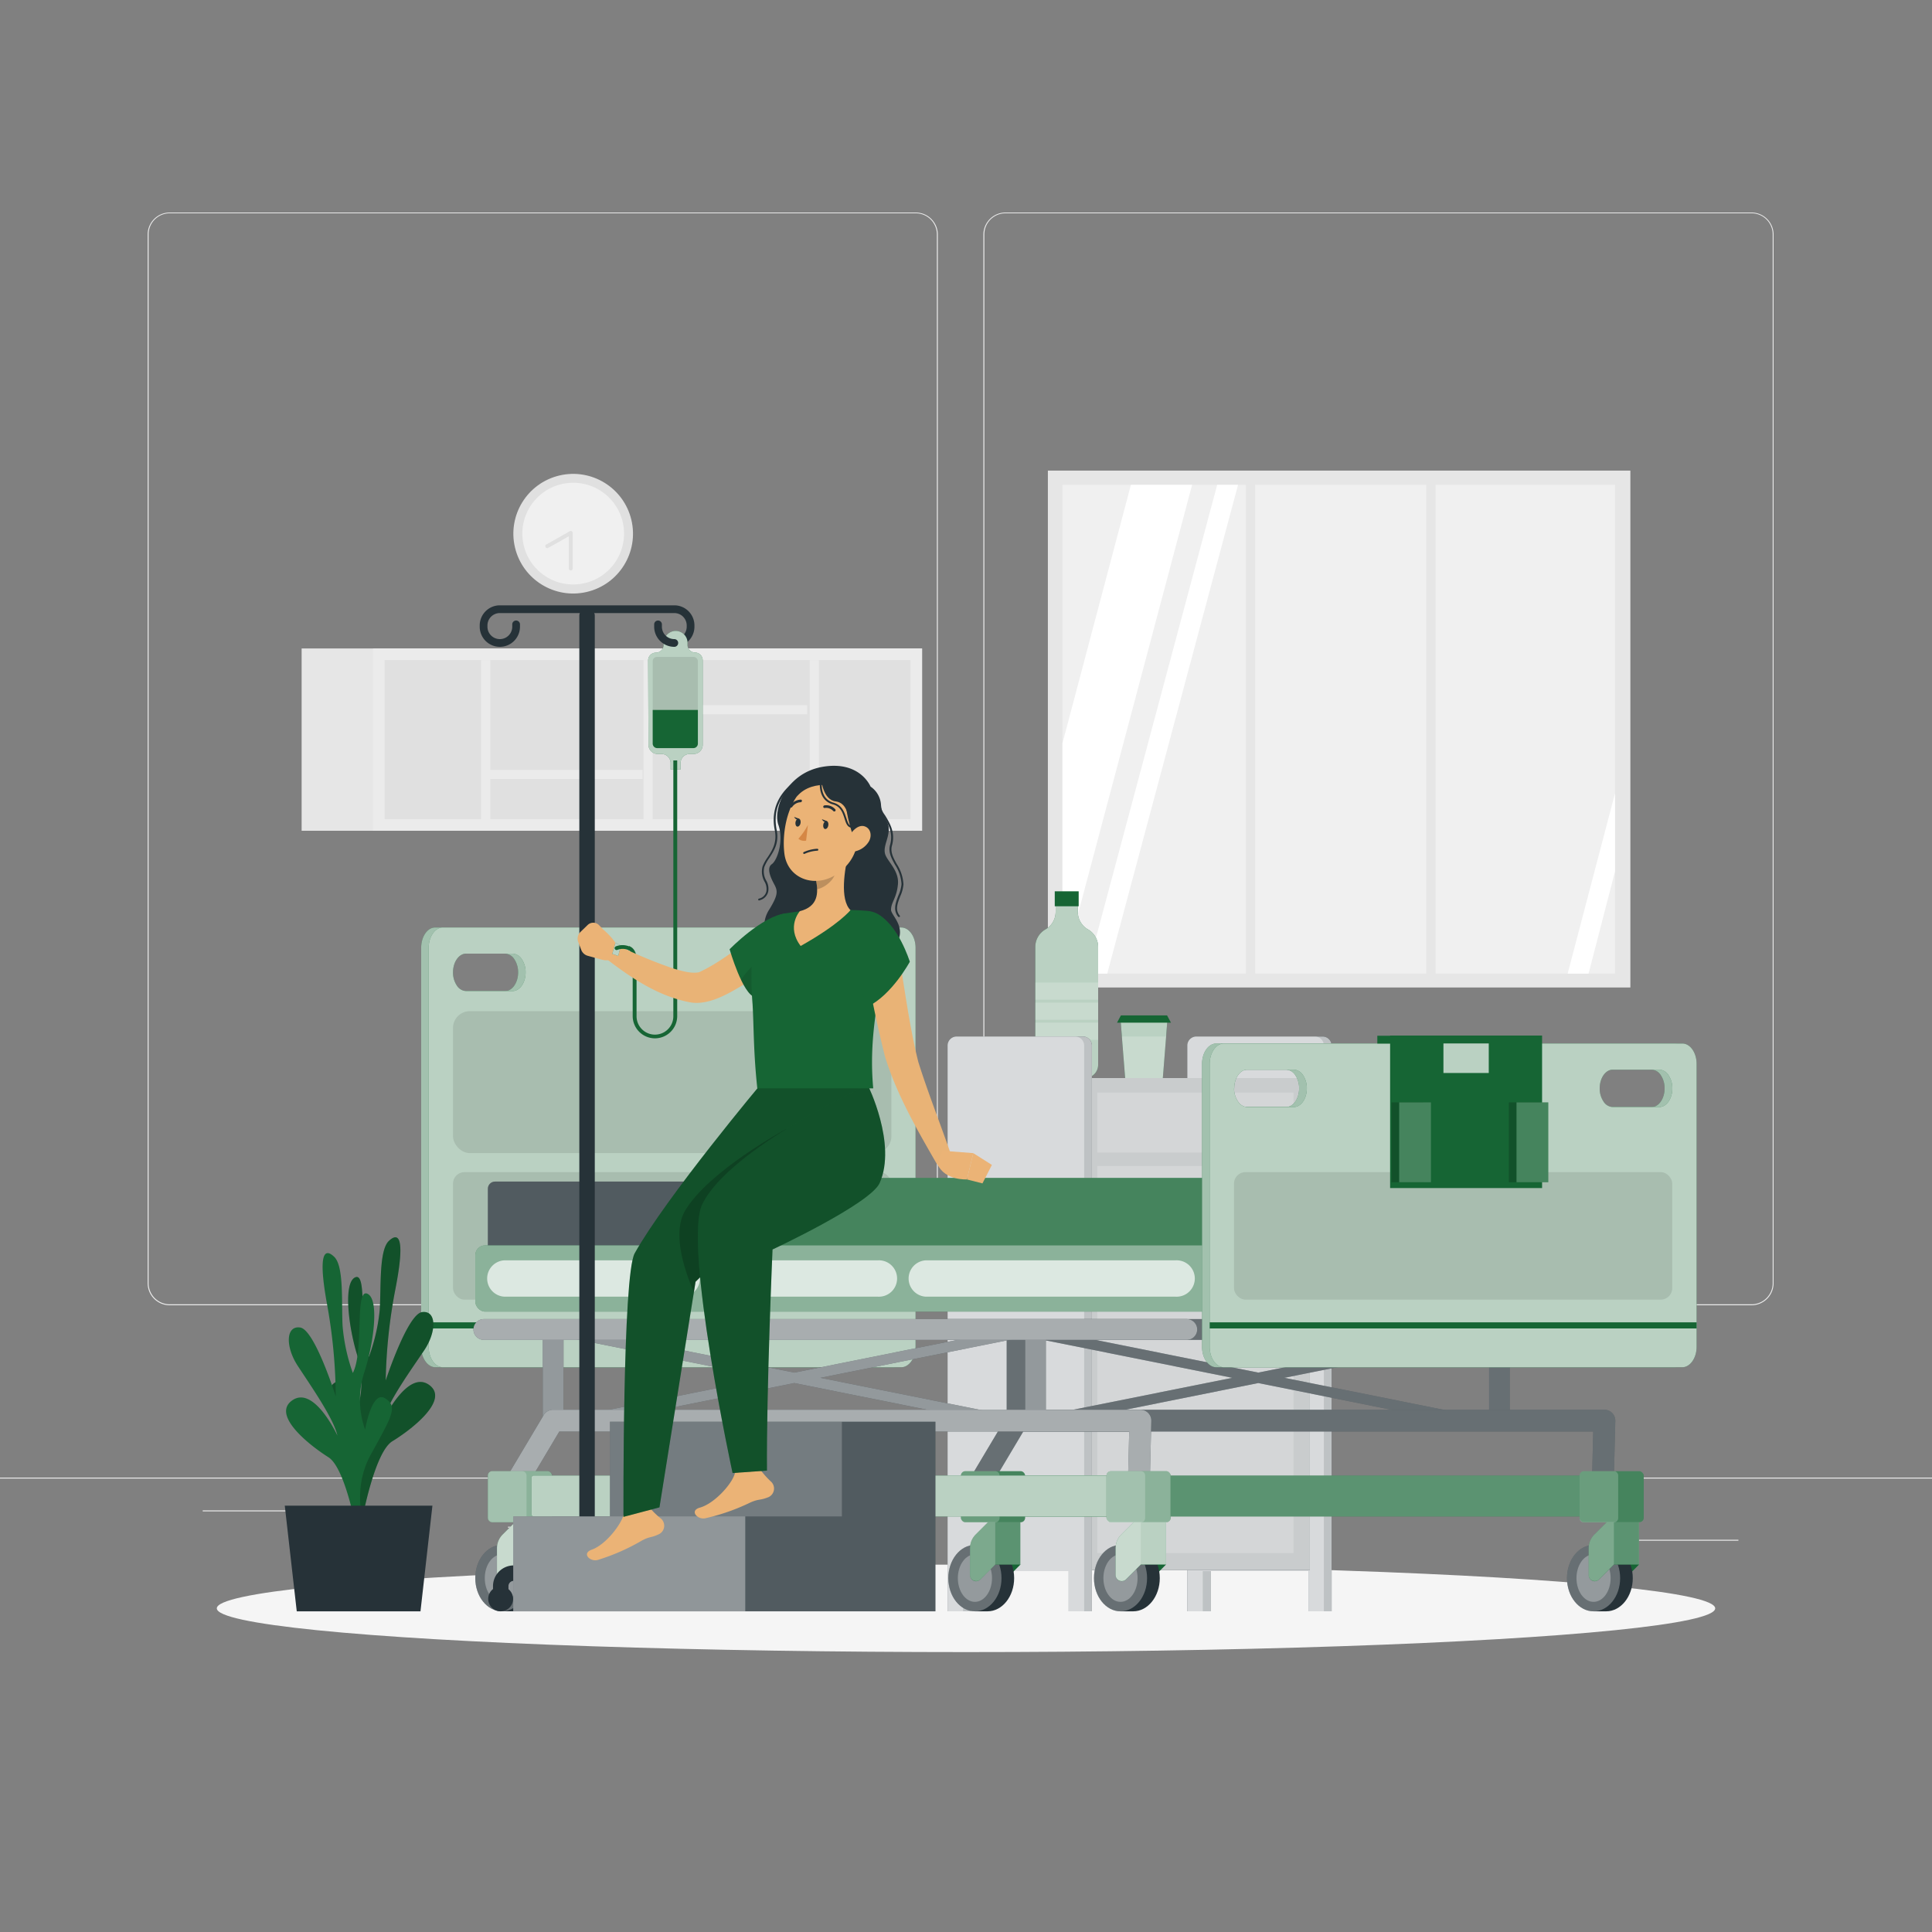<svg xmlns="http://www.w3.org/2000/svg" viewBox="0 0 500 500"><rect x="0" y="0" width="500" height="500" fill="#808080" stroke="none"/><g id="freepik--background-complete--inject-2"><rect y="382.4" width="500" height="0.25" style="fill:#ebebeb"></rect><rect x="416.78" y="398.49" width="33.12" height="0.25" style="fill:#ebebeb"></rect><rect x="322.53" y="401.21" width="8.69" height="0.25" style="fill:#ebebeb"></rect><rect x="396.59" y="389.21" width="19.19" height="0.25" style="fill:#ebebeb"></rect><rect x="52.46" y="390.89" width="43.19" height="0.25" style="fill:#ebebeb"></rect><rect x="104.56" y="390.89" width="6.33" height="0.25" style="fill:#ebebeb"></rect><rect x="131.47" y="395.11" width="93.68" height="0.25" style="fill:#ebebeb"></rect><path d="M237,337.8H43.91a5.71,5.71,0,0,1-5.7-5.71V60.66A5.71,5.71,0,0,1,43.91,55H237a5.71,5.71,0,0,1,5.71,5.71V332.09A5.71,5.71,0,0,1,237,337.8ZM43.91,55.2a5.46,5.46,0,0,0-5.45,5.46V332.09a5.46,5.46,0,0,0,5.45,5.46H237a5.47,5.47,0,0,0,5.46-5.46V60.66A5.47,5.47,0,0,0,237,55.2Z" style="fill:#ebebeb"></path><path d="M453.31,337.8H260.21a5.72,5.72,0,0,1-5.71-5.71V60.66A5.72,5.72,0,0,1,260.21,55h193.1A5.71,5.71,0,0,1,459,60.66V332.09A5.71,5.71,0,0,1,453.31,337.8ZM260.21,55.2a5.47,5.47,0,0,0-5.46,5.46V332.09a5.47,5.47,0,0,0,5.46,5.46h193.1a5.47,5.47,0,0,0,5.46-5.46V60.66a5.47,5.47,0,0,0-5.46-5.46Z" style="fill:#ebebeb"></path><rect x="271.19" y="121.79" width="150.75" height="133.77" style="fill:#e6e6e6"></rect><rect x="274.96" y="125.46" width="143.01" height="126.51" style="fill:#f0f0f0"></rect><polygon points="308.52 125.46 274.96 251.69 274.96 192.37 292.68 125.46 308.52 125.46" style="fill:#fff"></polygon><polygon points="320.41 125.46 286.55 251.97 281.15 251.97 315.01 125.46 320.41 125.46" style="fill:#fff"></polygon><polygon points="417.97 205.28 417.97 225.5 411.12 251.97 405.71 251.97 417.97 205.28" style="fill:#fff"></polygon><rect x="322.43" y="123.18" width="2.41" height="131.61" style="fill:#e6e6e6"></rect><rect x="369.12" y="123.18" width="2.41" height="131.61" style="fill:#e6e6e6"></rect><rect x="78.06" y="167.82" width="160.57" height="47.18" style="fill:#e6e6e6"></rect><rect x="96.54" y="167.82" width="142.09" height="47.18" style="fill:#ebebeb"></rect><rect x="146.99" y="123.37" width="41.18" height="136.09" transform="translate(359 23.83) rotate(90)" style="fill:#e0e0e0"></rect><rect x="124.51" y="170.82" width="2.37" height="41.18" style="fill:#ebebeb"></rect><rect x="144.52" y="179.83" width="2.37" height="41.18" transform="translate(346.13 54.71) rotate(90)" style="fill:#ebebeb"></rect><rect x="187.13" y="163.09" width="2.37" height="41.18" transform="translate(372 -4.64) rotate(90)" style="fill:#ebebeb"></rect><rect x="166.54" y="170.82" width="2.37" height="41.18" style="fill:#ebebeb"></rect><rect x="209.57" y="170.82" width="2.37" height="41.18" style="fill:#ebebeb"></rect><circle cx="148.34" cy="138.11" r="15.48" transform="translate(-27.76 37.78) rotate(-13.28)" style="fill:#e0e0e0"></circle><circle cx="148.34" cy="138.11" r="13.16" transform="translate(-20.21 25.54) rotate(-9.22)" style="fill:#f0f0f0"></circle><polyline points="147.72 147.13 147.72 137.93 141.62 141.38" style="fill:#f0f0f0"></polyline><path d="M147.72,147.63a.5.5,0,0,1-.5-.5v-8.34l-5.35,3a.49.49,0,0,1-.68-.19.49.49,0,0,1,.19-.68l6.09-3.45a.5.5,0,0,1,.5,0,.52.52,0,0,1,.25.43v9.2A.5.5,0,0,1,147.72,147.63Z" style="fill:#e0e0e0"></path></g><g id="freepik--Shadow--inject-2"><ellipse id="freepik--path--inject-2" cx="250" cy="416.24" rx="193.89" ry="11.32" style="fill:#f5f5f5"></ellipse></g><g id="freepik--Furniture--inject-2"><path d="M278.94,236v-3.27H273.2V236a5.21,5.21,0,0,1-2.63,4.53h0a5.2,5.2,0,0,0-2.63,4.53v30.5a3.44,3.44,0,0,0,3.45,3.45h9.36a3.44,3.44,0,0,0,3.45-3.45v-30.5a5.22,5.22,0,0,0-2.63-4.53h0A5.21,5.21,0,0,1,278.94,236Z" style="fill:#166534"></path><path d="M278.94,236v-3.27H273.2V236a5.21,5.21,0,0,1-2.63,4.53h0a5.2,5.2,0,0,0-2.63,4.53v30.5a3.44,3.44,0,0,0,3.45,3.45h9.36a3.44,3.44,0,0,0,3.45-3.45v-30.5a5.22,5.22,0,0,0-2.63-4.53h0A5.21,5.21,0,0,1,278.94,236Z" style="fill:#fff;opacity:0.7"></path><rect x="272.97" y="230.67" width="6.19" height="3.87" style="fill:#166534"></rect><rect x="267.94" y="254.28" width="16.26" height="4.44" style="fill:#fff;opacity:0.2"></rect><rect x="267.94" y="259.47" width="16.26" height="4.44" style="fill:#fff;opacity:0.2"></rect><rect x="267.94" y="264.66" width="16.26" height="4.44" style="fill:#fff;opacity:0.2"></rect><polygon points="300.94 279 291.18 279 290 263.91 302.13 263.91 300.94 279" style="fill:#166534"></polygon><polygon points="302.13 263.91 301.79 268.25 300.94 279 291.19 279 290.34 268.25 290 263.91 302.13 263.91" style="fill:#fff;opacity:0.7"></polygon><polygon points="301.79 268.25 300.94 279 291.19 279 290.34 268.25 301.79 268.25" style="fill:#fff;opacity:0.2"></polygon><polygon points="303.04 264.66 289.09 264.66 290.09 262.79 302.04 262.79 303.04 264.66" style="fill:#166534"></polygon><path d="M342.21,268.25h-32.6a2.34,2.34,0,0,0-2.33,2.33V417h6V406.6h25.34V417h6V270.58A2.34,2.34,0,0,0,342.21,268.25Z" style="fill:#263238"></path><path d="M342.21,268.25h-32.6a2.34,2.34,0,0,0-2.33,2.33V417h6V406.6h25.34V417h6V270.58A2.34,2.34,0,0,0,342.21,268.25Z" style="fill:#fff;opacity:0.7"></path><path d="M340.21,268.25h-30.6a2.34,2.34,0,0,0-2.33,2.33V417h4V406.6h27.34V417h4V270.58A2.34,2.34,0,0,0,340.21,268.25Z" style="fill:#fff;opacity:0.4"></path><rect x="248.31" y="279" width="90.68" height="127.34" style="fill:#263238"></rect><rect x="248.31" y="279" width="90.68" height="127.34" style="fill:#fff;opacity:0.75"></rect><path d="M280.17,268.25H247.58a2.34,2.34,0,0,0-2.34,2.33V417h6V406.6h25.34V417h6V270.58A2.33,2.33,0,0,0,280.17,268.25Z" style="fill:#263238"></path><path d="M280.17,268.25H247.58a2.34,2.34,0,0,0-2.34,2.33V417h6V406.6h25.34V417h6V270.58A2.33,2.33,0,0,0,280.17,268.25Z" style="fill:#fff;opacity:0.7"></path><path d="M278.17,268.25H247.58a2.34,2.34,0,0,0-2.34,2.33V417h4V406.6h27.34V417h4V270.58A2.34,2.34,0,0,0,278.17,268.25Z" style="fill:#fff;opacity:0.4"></path><rect x="283.98" y="282.77" width="50.79" height="15.51" style="fill:#fff;opacity:0.2"></rect><rect x="283.98" y="301.76" width="50.79" height="100.16" style="fill:#fff;opacity:0.2"></rect></g><g id="freepik--Character--inject-2"><path d="M261.75,370.15c-.76-.23-1.22-.62-1.22-1v-25a.67.67,0,0,1,.06-.28,1.1,1.1,0,0,1,.35-.41,2.84,2.84,0,0,1,.82-.38,4.86,4.86,0,0,1,1.07-.19H388.45a5.89,5.89,0,0,1,1.09.19,3,3,0,0,1,.8.38,1.2,1.2,0,0,1,.35.41.54.54,0,0,1,.05.28v25c0,.42-.45.81-1.21,1a5.6,5.6,0,0,1-2.55.1l-61.34-12.32L264.3,370.25a5.49,5.49,0,0,1-1.08.1A5.33,5.33,0,0,1,261.75,370.15Zm4.16-24.21v21.27l53-10.63Zm66.47,10.64,53,10.63V345.94Zm-56.23-11.29,49.49,9.94,49.48-9.94Z" style="fill:#263238"></path><g style="opacity:0.3"><path d="M261.75,370.15c-.76-.23-1.22-.62-1.22-1v-25a.67.67,0,0,1,.06-.28,1.1,1.1,0,0,1,.35-.41,2.84,2.84,0,0,1,.82-.38,4.86,4.86,0,0,1,1.07-.19H388.45a5.89,5.89,0,0,1,1.09.19,3,3,0,0,1,.8.38,1.2,1.2,0,0,1,.35.41.54.54,0,0,1,.05.28v25c0,.42-.45.81-1.21,1a5.6,5.6,0,0,1-2.55.1l-61.34-12.32L264.3,370.25a5.49,5.49,0,0,1-1.08.1A5.33,5.33,0,0,1,261.75,370.15Zm4.16-24.21v21.27l53-10.63Zm66.47,10.64,53,10.63V345.94Zm-56.23-11.29,49.49,9.94,49.48-9.94Z" style="fill:#fff"></path></g><path d="M245.3,341.38H427.21a2.68,2.68,0,0,1,2.69,2.69h0a2.69,2.69,0,0,1-2.69,2.69H245.3a2.69,2.69,0,0,1-2.69-2.69h0A2.68,2.68,0,0,1,245.3,341.38Z" style="fill:#263238"></path><g style="opacity:0.3"><path d="M245.3,341.38H427.21a2.68,2.68,0,0,1,2.69,2.69h0a2.69,2.69,0,0,1-2.69,2.69H245.3a2.69,2.69,0,0,1-2.69-2.69h0A2.68,2.68,0,0,1,245.3,341.38Z" style="fill:#fff"></path></g><path d="M414.73,390.17a2.82,2.82,0,0,0,2.82-2.76l.49-19.68a2.82,2.82,0,0,0-2.83-2.89h-152a2.81,2.81,0,0,0-2.42,1.38l-10.89,18.27a2.82,2.82,0,0,0,4.85,2.89l10.07-16.9H412.32l-.41,16.79a2.83,2.83,0,0,0,2.75,2.9Z" style="fill:#263238"></path><g style="opacity:0.3"><path d="M414.73,390.17a2.82,2.82,0,0,0,2.82-2.76l.49-19.68a2.82,2.82,0,0,0-2.83-2.89h-152a2.81,2.81,0,0,0-2.42,1.38l-10.89,18.27a2.82,2.82,0,0,0,4.85,2.89l10.07-16.9H412.32l-.41,16.79a2.83,2.83,0,0,0,2.75,2.9Z" style="fill:#fff"></path></g><path d="M109,245.3V348.57c0,2.91,1.66,5.27,3.69,5.27H231.28c2,0,3.69-2.36,3.69-5.27V245.3c0-2.9-1.66-5.26-3.69-5.26H112.65C110.62,240,109,242.4,109,245.3Zm100.89,6.35c0-2.68,1.51-4.85,3.39-4.85h12a3,3,0,0,1,2.4,1.42,6,6,0,0,1,1,3.43c0,2.68-1.52,4.84-3.4,4.84h-12a3,3,0,0,1-2.4-1.42A6,6,0,0,1,209.85,251.65Zm-94.59,0c0-2.68,1.52-4.85,3.39-4.85h12a3,3,0,0,1,2.4,1.42,6.07,6.07,0,0,1,1,3.43c0,2.68-1.52,4.84-3.39,4.84h-12a3,3,0,0,1-2.4-1.42A6,6,0,0,1,115.26,251.65Z" style="fill:#166534"></path><path d="M109,245.3V348.57c0,2.91,1.66,5.27,3.69,5.27H231.28c2,0,3.69-2.36,3.69-5.27V245.3c0-2.9-1.66-5.26-3.69-5.26H112.65C110.62,240,109,242.4,109,245.3Zm100.89,6.35c0-2.68,1.51-4.85,3.39-4.85h12a3,3,0,0,1,2.4,1.42,6,6,0,0,1,1,3.43c0,2.68-1.52,4.84-3.4,4.84h-12a3,3,0,0,1-2.4-1.42A6,6,0,0,1,209.85,251.65Zm-94.59,0c0-2.68,1.52-4.85,3.39-4.85h12a3,3,0,0,1,2.4,1.42,6.07,6.07,0,0,1,1,3.43c0,2.68-1.52,4.84-3.39,4.84h-12a3,3,0,0,1-2.4-1.42A6,6,0,0,1,115.26,251.65Z" style="fill:#fff;opacity:0.6"></path><path d="M110.94,245.3V348.57c0,2.91,1.66,5.27,3.69,5.27H233.26c2,0,3.69-2.36,3.69-5.27V245.3c0-2.9-1.66-5.26-3.69-5.26H114.63C112.6,240,110.94,242.4,110.94,245.3Zm100.89,6.35c0-2.68,1.52-4.85,3.4-4.85h12a3,3,0,0,1,2.4,1.42,6,6,0,0,1,1,3.43c0,2.68-1.52,4.84-3.4,4.84h-12a3,3,0,0,1-2.41-1.42A6,6,0,0,1,211.83,251.65Zm-94.59,0c0-2.68,1.52-4.85,3.39-4.85h12a3,3,0,0,1,2.4,1.42,6.07,6.07,0,0,1,1,3.43c0,2.68-1.52,4.84-3.39,4.84h-12a3,3,0,0,1-2.4-1.42A6,6,0,0,1,117.24,251.65Z" style="fill:#166534"></path><path d="M110.94,245.3V348.57c0,2.91,1.66,5.27,3.69,5.27H233.26c2,0,3.69-2.36,3.69-5.27V245.3c0-2.9-1.66-5.26-3.69-5.26H114.63C112.6,240,110.94,242.4,110.94,245.3Zm100.89,6.35c0-2.68,1.52-4.85,3.4-4.85h12a3,3,0,0,1,2.4,1.42,6,6,0,0,1,1,3.43c0,2.68-1.52,4.84-3.4,4.84h-12a3,3,0,0,1-2.41-1.42A6,6,0,0,1,211.83,251.65Zm-94.59,0c0-2.68,1.52-4.85,3.39-4.85h12a3,3,0,0,1,2.4,1.42,6.07,6.07,0,0,1,1,3.43c0,2.68-1.52,4.84-3.39,4.84h-12a3,3,0,0,1-2.4-1.42A6,6,0,0,1,117.24,251.65Z" style="fill:#fff;opacity:0.7"></path><rect x="117.24" y="303.36" width="113.41" height="32.99" rx="2.95" transform="translate(347.89 639.7) rotate(180)" style="opacity:0.1"></rect><rect x="110.94" y="342.22" width="126.01" height="1.58" style="fill:#166534"></rect><path d="M141.67,370.15c-.75-.23-1.21-.62-1.21-1v-25a.54.54,0,0,1,0-.28,1.2,1.2,0,0,1,.35-.41,3.12,3.12,0,0,1,.82-.38,4.86,4.86,0,0,1,1.07-.19H268.37a5.6,5.6,0,0,1,1.09.19,2.84,2.84,0,0,1,.8.38,1,1,0,0,1,.35.41.67.67,0,0,1,.06.28v25c0,.42-.46.81-1.22,1a5.56,5.56,0,0,1-2.54.1l-61.35-12.32-61.34,12.32a5.66,5.66,0,0,1-2.55-.1Zm4.17-24.21v21.27l53-10.63Zm66.47,10.64,53,10.63V345.94Zm-56.23-11.29,49.48,9.94,49.49-9.94Z" style="fill:#263238"></path><g style="opacity:0.5"><path d="M141.67,370.15c-.75-.23-1.21-.62-1.21-1v-25a.54.54,0,0,1,0-.28,1.2,1.2,0,0,1,.35-.41,3.12,3.12,0,0,1,.82-.38,4.86,4.86,0,0,1,1.07-.19H268.37a5.6,5.6,0,0,1,1.09.19,2.84,2.84,0,0,1,.8.38,1,1,0,0,1,.35.41.67.67,0,0,1,.06.28v25c0,.42-.46.81-1.22,1a5.56,5.56,0,0,1-2.54.1l-61.35-12.32-61.34,12.32a5.66,5.66,0,0,1-2.55-.1Zm4.17-24.21v21.27l53-10.63Zm66.47,10.64,53,10.63V345.94Zm-56.23-11.29,49.48,9.94,49.49-9.94Z" style="fill:#fff"></path></g><path d="M125.22,341.38H307.14a2.69,2.69,0,0,1,2.69,2.69h0a2.7,2.7,0,0,1-2.69,2.69H125.22a2.7,2.7,0,0,1-2.69-2.69h0A2.69,2.69,0,0,1,125.22,341.38Z" style="fill:#263238"></path><g style="opacity:0.6"><path d="M125.22,341.38H307.14a2.69,2.69,0,0,1,2.69,2.69h0a2.7,2.7,0,0,1-2.69,2.69H125.22a2.7,2.7,0,0,1-2.69-2.69h0A2.69,2.69,0,0,1,125.22,341.38Z" style="fill:#fff"></path></g><path d="M294.66,390.17a2.83,2.83,0,0,0,2.82-2.76l.48-19.68a2.82,2.82,0,0,0-2.82-2.89h-152a2.82,2.82,0,0,0-2.43,1.38l-10.88,18.27a2.82,2.82,0,0,0,4.85,2.89l10.06-16.9h147.5l-.42,16.79a2.83,2.83,0,0,0,2.75,2.9Z" style="fill:#263238"></path><g style="opacity:0.6"><path d="M294.66,390.17a2.83,2.83,0,0,0,2.82-2.76l.48-19.68a2.82,2.82,0,0,0-2.82-2.89h-152a2.82,2.82,0,0,0-2.43,1.38l-10.88,18.27a2.82,2.82,0,0,0,4.85,2.89l10.06-16.9h147.5l-.42,16.79a2.83,2.83,0,0,0,2.75,2.9Z" style="fill:#fff"></path></g><rect x="126.26" y="305.78" width="202.52" height="19.86" rx="1.85" transform="translate(455.04 631.43) rotate(180)" style="fill:#263238"></rect><rect x="126.26" y="305.78" width="202.52" height="19.86" rx="1.85" transform="translate(455.04 631.43) rotate(180)" style="fill:#fff;opacity:0.2"></rect><rect x="191.32" y="304.85" width="232.56" height="21.66" rx="2.14" transform="translate(615.19 631.35) rotate(180)" style="fill:#166534"></rect><rect x="191.32" y="304.85" width="232.56" height="21.66" rx="2.14" transform="translate(615.19 631.35) rotate(180)" style="fill:#fff;opacity:0.2"></rect><polygon points="264.1 404.9 259.78 409.22 256.98 409.22 255.76 402.28 264.1 404.9" style="fill:#166534"></polygon><path d="M252.31,399.83h3.27c3.8,0,6.88,3.85,6.88,8.59s-3.08,8.59-6.88,8.59h-3.27c-3.8,0-6.88-3.85-6.88-8.59S248.51,399.83,252.31,399.83Z" style="fill:#263238"></path><ellipse cx="252.31" cy="408.42" rx="6.88" ry="8.59" style="fill:#fff;opacity:0.3"></ellipse><ellipse cx="252.31" cy="408.42" rx="4.42" ry="6.14" style="fill:#fff;opacity:0.3"></ellipse><path d="M251.05,407.61v-6.93a5,5,0,0,1,1.47-3.55l4-4h7.54v11.81h-6.52l-3.82,3.82a1.62,1.62,0,0,1-1.2.46h0A1.59,1.59,0,0,1,251.05,407.61Z" style="fill:#166534"></path><path d="M251.05,400.69v6.92a1.57,1.57,0,0,0,1.5,1.57,1.54,1.54,0,0,0,1.2-.46l3.82-3.82h6.52V393.1h-7.54l-4,4A5,5,0,0,0,251.05,400.69Z" style="fill:#fff;opacity:0.3"></path><path d="M251.05,400.69v6.92a1.57,1.57,0,0,0,1.5,1.57,1.54,1.54,0,0,0,1.2-.46l3.82-3.82V393.1h-1l-4,4A5,5,0,0,0,251.05,400.69Z" style="fill:#fff;opacity:0.2"></path><rect x="248.68" y="380.73" width="16.6" height="13.22" rx="1.13" transform="translate(513.97 774.69) rotate(180)" style="fill:#166534"></rect><path d="M248.69,381.86v11a1.13,1.13,0,0,0,1.13,1.14h14.33a1.14,1.14,0,0,0,1.13-1.14v-11a1.14,1.14,0,0,0-1.13-1.13H249.82A1.13,1.13,0,0,0,248.69,381.86Z" style="fill:#fff;opacity:0.2"></path><path d="M248.69,381.86v11a1.13,1.13,0,0,0,1.13,1.14h7.74a1.14,1.14,0,0,0,1.13-1.14v-11a1.14,1.14,0,0,0-1.13-1.13h-7.74A1.13,1.13,0,0,0,248.69,381.86Z" style="fill:#fff;opacity:0.2"></path><path d="M259.93,381.85H416.47a.61.61,0,0,1,.61.61v9.38a.61.61,0,0,1-.61.61H259.93a0,0,0,0,1,0,0V381.85A0,0,0,0,1,259.93,381.85Z" transform="translate(677.01 774.31) rotate(180)" style="fill:#166534"></path><path d="M259.93,381.85H416.47a.61.61,0,0,1,.61.61v9.38a.61.61,0,0,1-.61.61H259.93a0,0,0,0,1,0,0V381.85A0,0,0,0,1,259.93,381.85Z" transform="translate(677.01 774.31) rotate(180)" style="fill:#fff;opacity:0.3"></path><polygon points="424.19 404.9 419.88 409.22 417.08 409.22 415.86 402.28 424.19 404.9" style="fill:#166534"></polygon><path d="M412.41,399.83h3.27c3.8,0,6.88,3.85,6.88,8.59s-3.08,8.59-6.88,8.59h-3.27c-3.8,0-6.88-3.85-6.88-8.59S408.61,399.83,412.41,399.83Z" style="fill:#263238"></path><ellipse cx="412.41" cy="408.42" rx="6.88" ry="8.59" style="fill:#fff;opacity:0.3"></ellipse><ellipse cx="412.41" cy="408.42" rx="4.42" ry="6.14" style="fill:#fff;opacity:0.3"></ellipse><path d="M411.15,407.61v-6.93a5,5,0,0,1,1.48-3.55l4-4h7.55v11.81h-6.53l-3.82,3.82a1.62,1.62,0,0,1-1.2.46h0A1.59,1.59,0,0,1,411.15,407.61Z" style="fill:#166534"></path><path d="M411.15,400.69v6.92a1.57,1.57,0,0,0,1.5,1.57,1.54,1.54,0,0,0,1.2-.46l3.82-3.82h6.53V393.1h-7.55l-4,4A5,5,0,0,0,411.15,400.69Z" style="fill:#fff;opacity:0.3"></path><path d="M411.15,400.69v6.92a1.57,1.57,0,0,0,1.5,1.57,1.54,1.54,0,0,0,1.2-.46l3.82-3.82V393.1h-1l-4,4A5,5,0,0,0,411.15,400.69Z" style="fill:#fff;opacity:0.2"></path><rect x="408.78" y="380.73" width="16.6" height="13.22" rx="1.13" transform="translate(834.17 774.69) rotate(180)" style="fill:#166534"></rect><path d="M408.79,381.86v11a1.13,1.13,0,0,0,1.13,1.14h14.33a1.14,1.14,0,0,0,1.13-1.14v-11a1.14,1.14,0,0,0-1.13-1.13H409.92A1.13,1.13,0,0,0,408.79,381.86Z" style="fill:#fff;opacity:0.2"></path><path d="M408.79,381.86v11a1.13,1.13,0,0,0,1.13,1.14h7.74a1.14,1.14,0,0,0,1.13-1.14v-11a1.14,1.14,0,0,0-1.13-1.13h-7.74A1.13,1.13,0,0,0,408.79,381.86Z" style="fill:#fff;opacity:0.2"></path><rect x="123" y="322.3" width="230.71" height="17.14" rx="2.52" transform="translate(476.72 661.74) rotate(180)" style="fill:#166534"></rect><rect x="123" y="322.3" width="230.71" height="17.14" rx="2.52" transform="translate(476.72 661.74) rotate(180)" style="fill:#fff;opacity:0.5"></rect><g style="opacity:0.7"><path d="M187.61,335.58h39.63a4.71,4.71,0,1,0,0-9.41H187.61a4.71,4.71,0,1,0,0,9.41Z" style="fill:#fff"></path></g><g style="opacity:0.7"><path d="M239.64,335.58h64.65a4.71,4.71,0,1,0,0-9.41H239.64a4.71,4.71,0,0,0,0,9.41Z" style="fill:#fff"></path></g><g style="opacity:0.7"><path d="M130.57,335.58h45.64a4.71,4.71,0,1,0,0-9.41H130.57a4.71,4.71,0,0,0,0,9.41Z" style="fill:#fff"></path></g><path d="M311.09,275.32v73.25c0,2.91,1.65,5.27,3.69,5.27H433.4c2,0,3.7-2.36,3.7-5.27V275.32c0-2.9-1.66-5.26-3.7-5.26H314.78C312.74,270.06,311.09,272.42,311.09,275.32ZM412,281.67c0-2.68,1.52-4.85,3.4-4.85h12a3,3,0,0,1,2.4,1.42,6.07,6.07,0,0,1,1,3.43c0,2.68-1.52,4.84-3.4,4.84h-12a3,3,0,0,1-2.4-1.42A6,6,0,0,1,412,281.67Zm-94.58,0c0-2.68,1.52-4.85,3.39-4.85h12a3,3,0,0,1,2.4,1.42,6,6,0,0,1,1,3.43c0,2.68-1.52,4.84-3.4,4.84h-12a3,3,0,0,1-2.4-1.42A6,6,0,0,1,317.39,281.67Z" style="fill:#166534"></path><path d="M311.09,275.32v73.25c0,2.91,1.65,5.27,3.69,5.27H433.4c2,0,3.7-2.36,3.7-5.27V275.32c0-2.9-1.66-5.26-3.7-5.26H314.78C312.74,270.06,311.09,272.42,311.09,275.32ZM412,281.67c0-2.68,1.52-4.85,3.4-4.85h12a3,3,0,0,1,2.4,1.42,6.07,6.07,0,0,1,1,3.43c0,2.68-1.52,4.84-3.4,4.84h-12a3,3,0,0,1-2.4-1.42A6,6,0,0,1,412,281.67Zm-94.58,0c0-2.68,1.52-4.85,3.39-4.85h12a3,3,0,0,1,2.4,1.42,6,6,0,0,1,1,3.43c0,2.68-1.52,4.84-3.4,4.84h-12a3,3,0,0,1-2.4-1.42A6,6,0,0,1,317.39,281.67Z" style="fill:#fff;opacity:0.6"></path><path d="M313.07,275.32v73.25c0,2.91,1.65,5.27,3.69,5.27H435.38c2,0,3.7-2.36,3.7-5.27V275.32c0-2.9-1.66-5.26-3.7-5.26H316.76C314.72,270.06,313.07,272.42,313.07,275.32ZM414,281.67c0-2.68,1.52-4.85,3.4-4.85h12a3,3,0,0,1,2.4,1.42,6.07,6.07,0,0,1,1,3.43c0,2.68-1.52,4.84-3.4,4.84h-12a3,3,0,0,1-2.4-1.42A6,6,0,0,1,414,281.67Zm-94.58,0c0-2.68,1.52-4.85,3.39-4.85h12a3,3,0,0,1,2.4,1.42,6,6,0,0,1,1,3.43c0,2.68-1.52,4.84-3.4,4.84h-12a3,3,0,0,1-2.4-1.42A6,6,0,0,1,319.37,281.67Z" style="fill:#166534"></path><path d="M313.07,275.32v73.25c0,2.91,1.65,5.27,3.69,5.27H435.38c2,0,3.7-2.36,3.7-5.27V275.32c0-2.9-1.66-5.26-3.7-5.26H316.76C314.72,270.06,313.07,272.42,313.07,275.32ZM414,281.67c0-2.68,1.52-4.85,3.4-4.85h12a3,3,0,0,1,2.4,1.42,6.07,6.07,0,0,1,1,3.43c0,2.68-1.52,4.84-3.4,4.84h-12a3,3,0,0,1-2.4-1.42A6,6,0,0,1,414,281.67Zm-94.58,0c0-2.68,1.52-4.85,3.39-4.85h12a3,3,0,0,1,2.4,1.42,6,6,0,0,1,1,3.43c0,2.68-1.52,4.84-3.4,4.84h-12a3,3,0,0,1-2.4-1.42A6,6,0,0,1,319.37,281.67Z" style="fill:#fff;opacity:0.7"></path><rect x="319.37" y="303.36" width="113.41" height="32.99" rx="2.95" transform="translate(752.14 639.7) rotate(180)" style="opacity:0.1"></rect><rect x="313.07" y="342.22" width="126.01" height="1.58" style="fill:#166534"></rect><path d="M359.76,268v39.47h39.33V268Zm13.8,2h11.73v7.69H373.56Z" style="fill:#166534"></path><rect x="390.49" y="285.3" width="8.22" height="20.66" transform="translate(789.2 591.26) rotate(180)" style="fill:#166534"></rect><rect x="390.49" y="285.3" width="8.22" height="20.66" transform="translate(789.2 591.26) rotate(180)" style="opacity:0.2"></rect><rect x="360.12" y="285.3" width="8.22" height="20.66" transform="translate(728.47 591.26) rotate(180)" style="fill:#166534"></rect><rect x="360.12" y="285.3" width="8.22" height="20.66" transform="translate(728.47 591.26) rotate(180)" style="opacity:0.2"></rect><rect x="392.47" y="285.3" width="8.22" height="20.66" transform="translate(793.16 591.26) rotate(180)" style="fill:#166534"></rect><rect x="392.47" y="285.3" width="8.22" height="20.66" transform="translate(793.16 591.26) rotate(180)" style="fill:#fff;opacity:0.2"></rect><rect x="362.1" y="285.3" width="8.22" height="20.66" transform="translate(732.43 591.26) rotate(180)" style="fill:#166534"></rect><rect x="362.1" y="285.3" width="8.22" height="20.66" transform="translate(732.43 591.26) rotate(180)" style="fill:#fff;opacity:0.2"></rect><rect x="356.45" y="268.04" width="5.31" height="2.02" transform="translate(718.21 538.11) rotate(180)" style="fill:#166534"></rect><polygon points="141.66 404.9 137.35 409.22 134.55 409.22 133.33 402.28 141.66 404.9" style="fill:#166534"></polygon><path d="M129.88,399.83h3.27c3.8,0,6.88,3.85,6.88,8.59S137,417,133.15,417h-3.27c-3.8,0-6.88-3.85-6.88-8.59S126.08,399.83,129.88,399.83Z" style="fill:#263238"></path><ellipse cx="129.88" cy="408.42" rx="6.88" ry="8.59" style="fill:#fff;opacity:0.3"></ellipse><ellipse cx="129.88" cy="408.42" rx="4.42" ry="6.14" style="fill:#fff;opacity:0.3"></ellipse><path d="M128.62,407.61v-6.93a5,5,0,0,1,1.48-3.55l4-4h7.54v11.81h-6.52l-3.82,3.82a1.62,1.62,0,0,1-1.2.46h0A1.59,1.59,0,0,1,128.62,407.61Z" style="fill:#166534"></path><path d="M128.62,400.69v6.92a1.57,1.57,0,0,0,1.5,1.57,1.54,1.54,0,0,0,1.2-.46l3.82-3.82h6.53V393.1h-7.55l-4,4A5,5,0,0,0,128.62,400.69Z" style="fill:#fff;opacity:0.7"></path><path d="M128.62,400.69v6.92a1.57,1.57,0,0,0,1.5,1.57,1.54,1.54,0,0,0,1.2-.46l3.82-3.82V393.1h-1l-4,4A5,5,0,0,0,128.62,400.69Z" style="fill:#fff;opacity:0.2"></path><rect x="126.25" y="380.73" width="16.6" height="13.22" rx="1.13" transform="translate(269.11 774.69) rotate(180)" style="fill:#166534"></rect><rect x="126.26" y="380.73" width="16.59" height="13.22" rx="1.13" style="fill:#fff;opacity:0.5"></rect><path d="M126.26,381.86v11a1.13,1.13,0,0,0,1.13,1.14h7.74a1.14,1.14,0,0,0,1.13-1.14v-11a1.14,1.14,0,0,0-1.13-1.13h-7.74A1.13,1.13,0,0,0,126.26,381.86Z" style="fill:#fff;opacity:0.2"></path><path d="M137.5,381.85H294a.61.61,0,0,1,.61.61v9.38a.61.61,0,0,1-.61.61H137.5a0,0,0,0,1,0,0V381.85A0,0,0,0,1,137.5,381.85Z" transform="translate(432.15 774.31) rotate(180)" style="fill:#166534"></path><path d="M137.5,381.85H294a.61.61,0,0,1,.61.61v9.38a.61.61,0,0,1-.61.61H137.5a0,0,0,0,1,0,0V381.85A0,0,0,0,1,137.5,381.85Z" transform="translate(432.15 774.31) rotate(180)" style="fill:#fff;opacity:0.7"></path><polygon points="301.77 404.9 297.45 409.22 294.65 409.22 293.43 402.28 301.77 404.9" style="fill:#166534"></polygon><path d="M290,399.83h3.27c3.8,0,6.88,3.85,6.88,8.59s-3.08,8.59-6.88,8.59H290c-3.8,0-6.88-3.85-6.88-8.59S286.18,399.83,290,399.83Z" style="fill:#263238"></path><ellipse cx="289.98" cy="408.42" rx="6.88" ry="8.59" style="fill:#fff;opacity:0.3"></ellipse><ellipse cx="289.98" cy="408.42" rx="4.42" ry="6.14" style="fill:#fff;opacity:0.3"></ellipse><path d="M288.72,407.61v-6.93a5,5,0,0,1,1.48-3.55l4-4h7.55v11.81h-6.53l-3.82,3.82a1.6,1.6,0,0,1-1.2.46h0A1.59,1.59,0,0,1,288.72,407.61Z" style="fill:#166534"></path><path d="M288.72,400.69v6.92a1.57,1.57,0,0,0,1.5,1.57,1.54,1.54,0,0,0,1.2-.46l3.82-3.82h6.53V393.1h-7.55l-4,4A5,5,0,0,0,288.72,400.69Z" style="fill:#fff;opacity:0.7"></path><path d="M288.72,400.69v6.92a1.57,1.57,0,0,0,1.5,1.57,1.54,1.54,0,0,0,1.2-.46l3.82-3.82V393.1h-1l-4,4A5,5,0,0,0,288.72,400.69Z" style="fill:#fff;opacity:0.2"></path><rect x="286.35" y="380.73" width="16.6" height="13.22" rx="1.13" transform="translate(589.31 774.69) rotate(180)" style="fill:#166534"></rect><path d="M286.36,381.86v11a1.13,1.13,0,0,0,1.13,1.14h14.33a1.14,1.14,0,0,0,1.13-1.14v-11a1.14,1.14,0,0,0-1.13-1.13H287.49A1.13,1.13,0,0,0,286.36,381.86Z" style="fill:#fff;opacity:0.5"></path><path d="M286.36,381.86v11a1.13,1.13,0,0,0,1.13,1.14h7.74a1.13,1.13,0,0,0,1.13-1.14v-11a1.13,1.13,0,0,0-1.13-1.13h-7.74A1.13,1.13,0,0,0,286.36,381.86Z" style="fill:#fff;opacity:0.2"></path><rect x="117.24" y="261.69" width="113.45" height="36.73" rx="4.35" style="opacity:0.1"></rect><path d="M171.08,413.79A3.22,3.22,0,1,1,174.3,417,3.22,3.22,0,0,1,171.08,413.79Z" style="fill:#263238"></path><path d="M126.35,413.79a3.22,3.22,0,1,1,3.21,3.22A3.22,3.22,0,0,1,126.35,413.79Z" style="fill:#263238"></path><path d="M174.3,415.79a2,2,0,0,1-2-2v-3.31a1.36,1.36,0,0,0-1.35-1.35h-38a1.36,1.36,0,0,0-1.36,1.35v3.31a2,2,0,0,1-4,0v-3.31a5.36,5.36,0,0,1,5.36-5.35h38a5.36,5.36,0,0,1,5.35,5.35v3.31A2,2,0,0,1,174.3,415.79Z" style="fill:#263238"></path><path d="M151.93,409.13a2,2,0,0,1-2-2V159.36a2,2,0,0,1,4,0V407.13A2,2,0,0,1,151.93,409.13Z" style="fill:#263238"></path><path d="M174.51,167.4a1,1,0,0,1,0-2,3.21,3.21,0,0,0,3.21-3.21v-.32a3.21,3.21,0,0,0-3.21-3.21H129.36a3.21,3.21,0,0,0-3.21,3.21v.32a3.21,3.21,0,1,0,6.42,0v-.6a1,1,0,1,1,2,0v.6a5.21,5.21,0,0,1-10.42,0v-.32a5.21,5.21,0,0,1,5.21-5.21h45.15a5.21,5.21,0,0,1,5.21,5.21v.32A5.21,5.21,0,0,1,174.51,167.4Z" style="fill:#263238"></path><path d="M167.74,170.91a2,2,0,0,1,2-2h0a2,2,0,0,0,2-2v-.37a3.2,3.2,0,0,1,2.93-3.26,3.09,3.09,0,0,1,3.26,3.09v.62a2,2,0,0,0,2,1.89,2,2,0,0,1,1.93,2v21.88a2.36,2.36,0,0,1-2.36,2.36h-1a2.37,2.37,0,0,0-2.37,2.36v1.68h-2.57v-1.68a2.37,2.37,0,0,0-2.37-2.36h-1a2.36,2.36,0,0,1-2.36-2.36Z" style="fill:#166534"></path><path d="M167.74,170.91a2,2,0,0,1,2-2h0a2,2,0,0,0,2-2v-.37a3.2,3.2,0,0,1,2.93-3.26,3.09,3.09,0,0,1,3.26,3.09v.62a2,2,0,0,0,2,1.89,2,2,0,0,1,1.93,2v21.88a2.36,2.36,0,0,1-2.36,2.36h-1a2.37,2.37,0,0,0-2.37,2.36v1.68h-2.57v-1.68a2.37,2.37,0,0,0-2.37-2.36h-1a2.36,2.36,0,0,1-2.36-2.36Z" style="fill:#fff;opacity:0.7"></path><rect x="168.92" y="170.01" width="11.69" height="23.6" rx="1.09" transform="translate(349.53 363.62) rotate(180)" style="opacity:0.1"></rect><path d="M180.61,183.74v8.69a1.18,1.18,0,0,1-1.18,1.18H170.1a1.18,1.18,0,0,1-1.18-1.18v-8.69Z" style="fill:#166534"></path><path d="M174.51,167.4a5.22,5.22,0,0,1-5.21-5.21v-.6a1,1,0,1,1,2,0v.6a3.21,3.21,0,0,0,3.21,3.21,1,1,0,0,1,0,2Z" style="fill:#263238"></path><path d="M169.5,268.72a5.77,5.77,0,0,1-5.76-5.76V248.5c0-.06.14-2.2-1.25-2.71l.34-.94c2.11.77,1.92,3.57,1.91,3.69V263a4.76,4.76,0,0,0,9.52,0v-66.2h1V263A5.77,5.77,0,0,1,169.5,268.72Z" style="fill:#166534"></path><polygon points="157.85 392.45 157.85 367.94 242.09 367.94 242.09 417.01 217.07 417.01 157.85 417.01 132.83 417.01 132.83 392.45 157.85 392.45" style="fill:#263238"></polygon><polygon points="132.83 392.45 132.83 417.01 242.09 417.01 242.09 367.94 157.85 367.94 157.85 392.45 132.83 392.45" style="fill:#fff;opacity:0.2"></polygon><polygon points="132.83 392.45 132.83 417.01 192.87 417.01 192.87 392.45 217.88 392.45 217.88 367.94 157.85 367.94 157.85 392.45 132.83 392.45" style="fill:#fff;opacity:0.2"></polygon><rect x="132.83" y="392.45" width="60.04" height="24.55" style="fill:#fff;opacity:0.2"></rect><path d="M225.3,203.57s-2.68-6.72-12.28-5.14-13,11-11.57,15.06-.26,9.14-1.71,10.16-.27,3.53.65,5.24,1,2.75-1.33,6.53a7.84,7.84,0,0,0,1.2,10c2.24,1.84,25.07,4.93,29.41,1.31,6.72-5.6.93-9.56.93-11.27,0-2,1.47-3,1.79-6.66s-3-6.07-3.38-8,1-3.81,1-6.22-1.67-2.71-2-6.19A6.18,6.18,0,0,0,225.3,203.57Z" style="fill:#263238"></path><path d="M154.72,403.71a54.26,54.26,0,0,0,11.38-5c2.24-1.2,2.26-.61,4.57-1.73a2.45,2.45,0,0,0,.43-3.93,22.93,22.93,0,0,1-3-2.88l-6.54,1.1c-.27,2.68-4.62,8.43-8.4,9.78C150.43,402,152.7,404.27,154.72,403.71Z" style="fill:#ebb376"></path><path d="M197.39,280s-25,29.82-33.13,44.35c-3.17,5.65-2.91,68.22-2.91,68.22l9.32-2.46L180,331.72l37.76-37,6.8-13.91Z" style="fill:#166534"></path><g style="opacity:0.2"><path d="M161.35,392.54l9.32-2.46,8.91-55.63.44-2.73,15.23-14.92,22.53-22.06,6.79-13.91L197.39,280s-25,29.81-33.13,44.34C161.09,330,161.35,392.54,161.35,392.54Z"></path></g><path d="M179.58,334.45l.44-2.73,15.23-14.92,8.16-24.59s-20,10.8-26.09,21.08C174.14,318.68,176.56,327.38,179.58,334.45Z" style="opacity:0.2"></path><path d="M182.52,392.93a53.69,53.69,0,0,0,11.72-4.11c2.33-1,2.3-.43,4.69-1.38a2.45,2.45,0,0,0,.72-3.89,23.26,23.26,0,0,1-2.8-3.09l-6.61.59c-.47,2.66-5.25,8.06-9.11,9.12C178.36,390.94,180.46,393.35,182.52,392.93Z" style="fill:#ebb376"></path><path d="M224.58,280.82s-35.72,16.26-42.82,30.83c-5,10.2,7.83,69.57,7.83,69.57l8.9-.63c-.16-20.6,1.44-57.23,1.44-57.23s25.35-11.83,27.73-17.21C232.14,296,224.58,280.82,224.58,280.82Z" style="fill:#166534"></path><g style="opacity:0.2"><path d="M224.58,280.82s-35.72,16.26-42.82,30.83c-5,10.2,7.83,69.57,7.83,69.57l8.9-.63c-.16-20.6,1.44-57.23,1.44-57.23s25.35-11.83,27.73-17.21C232.14,296,224.58,280.82,224.58,280.82Z"></path></g><path d="M201.86,248.16a97,97,0,0,1-10,7c-3.81,2.29-8.89,5.17-13.54,4.19-8.34-1.66-15.45-6.59-22-11.67a2.18,2.18,0,0,1,2.33-3.65,117,117,0,0,0,15.73,6.66c2.22.64,4.57,1.33,6.54.92,5.57-2.55,10.63-6.81,15.66-10.35a4.38,4.38,0,0,1,5.32,6.95Z" style="fill:#e9b376"></path><path d="M203.41,236.36c-6.22.69-14.59,9.31-14.59,9.31s3.37,11.73,6.62,12.43S203.41,236.36,203.41,236.36Z" style="fill:#166534"></path><path d="M197.33,256.43c-.65,1.15-1.3,1.79-1.89,1.67-1.27-.28-2.56-2.24-3.66-4.52a20.57,20.57,0,0,1,4.73-5.08C197.57,250.44,197.79,253.69,197.33,256.43Z" style="opacity:0.1"></path><path d="M194.59,248.2a86.7,86.7,0,0,0,.18,11.77c.33,5.74.21,12.31,1.22,21.7h30c-.74-8.13-.46-18.9,4.37-37.3a6.73,6.73,0,0,0-5.92-8.64c-1.15-.09-2.36-.17-3.61-.2a89.53,89.53,0,0,0-13.11.25c-1.42.15-2.9.36-4.3.58C198.32,237.17,194.65,243.11,194.59,248.2Z" style="fill:#166534"></path><path d="M149.66,243.84l.77,2a2.52,2.52,0,0,0,1.71,1.53l3.66,1a4.68,4.68,0,0,0,4.19-.94l.71-.6c-1-3.43-4.69-6.36-4.69-6.36l-.94-1a2.09,2.09,0,0,0-3-.07l-1.91,1.85A2.41,2.41,0,0,0,149.66,243.84Z" style="fill:#ebb376"></path><path d="M219.62,220.78c-1.06,4.24-2.31,12,.48,14.76,0,0-2.83,3.64-12.89,9.28-3.8-5-.22-9-.22-9,4.77-1.22,4.84-4.71,4.2-8Z" style="fill:#ebb376"></path><path d="M216.18,223.65l-5,4.16a12.35,12.35,0,0,1,.28,2.32c1.81-.29,4.39-2.31,4.68-4.2A6.22,6.22,0,0,0,216.18,223.65Z" style="opacity:0.2"></path><path d="M223.06,212.24c-1.15,6.84-1.49,9.75-5.32,13.09-5.75,5-13.83,2.58-14.73-4.35-.81-6.24,1.21-16.37,8.18-18.75A8.88,8.88,0,0,1,223.06,212.24Z" style="fill:#ebb376"></path><path d="M214.38,213.55c-.07.57-.42,1-.79,1s-.62-.5-.54-1.08.43-1,.8-1S214.46,213,214.38,213.55Z" style="fill:#263238"></path><path d="M207.2,212.93c-.07.58-.43,1-.8,1s-.61-.5-.54-1.08.43-1,.8-1S207.27,212.35,207.2,212.93Z" style="fill:#263238"></path><path d="M206.82,211.89l-1.31-.48S206.08,212.54,206.82,211.89Z" style="fill:#263238"></path><path d="M209.09,213.49a17.19,17.19,0,0,1-2.47,3.57,2.3,2.3,0,0,0,2,.5Z" style="fill:#d58745"></path><path d="M215.9,210a.31.31,0,0,1-.24-.1,2.5,2.5,0,0,0-2.22-.8.32.32,0,0,1-.38-.26.36.36,0,0,1,.28-.4,3.07,3.07,0,0,1,2.82,1,.35.35,0,0,1,0,.48A.37.37,0,0,1,215.9,210Z" style="fill:#263238"></path><path d="M204.72,209a.36.36,0,0,1-.24-.06.34.34,0,0,1,0-.47,3.54,3.54,0,0,1,2.76-1.53.3.3,0,0,1,.3.34.38.38,0,0,1-.36.34,2.8,2.8,0,0,0-2.17,1.23A.41.41,0,0,1,204.72,209Z" style="fill:#263238"></path><path d="M214,212.5,212.7,212S213.26,213.15,214,212.5Z" style="fill:#263238"></path><path d="M221.15,217.36s-2.87-7.27-2.39-13.42c0,0-8.18-2.9-12.53,2.18,0,0,1.14-4.8,8.4-5.58S230.17,208.76,221.15,217.36Z" style="fill:#263238"></path><path d="M224.72,218a5.56,5.56,0,0,1-3.54,2.35c-1.86.32-2.49-1.54-1.73-3.32.68-1.6,2.47-3.69,4.22-3.2S225.77,216.47,224.72,218Z" style="fill:#ebb376"></path><path d="M208.12,221a.25.25,0,0,1-.22-.13.24.24,0,0,1,.1-.34,9.39,9.39,0,0,1,3.53-.87h0a.26.26,0,0,1,.25.24.25.25,0,0,1-.24.26,9.18,9.18,0,0,0-3.31.81Z" style="fill:#263238"></path><path d="M230,245.63c-1.31,5.08-2.31,9.44-3,13.27-4.34-5.67-2.36-14.23-2.36-14.23C226.4,243.57,228.3,244.15,230,245.63Z" style="opacity:0.1"></path><path d="M231.79,242.48c2.05,10.72,3.23,21.86,5.87,32.36,2.57,8.18,5.8,16.23,8.59,24.35a2.18,2.18,0,0,1-3.92,1.84c-5.08-8.82-10.26-17.76-13.28-27.55a299.06,299.06,0,0,1-5.89-29.6c-.69-5.67,7.49-7,8.63-1.4Z" style="fill:#e9b376"></path><path d="M226.61,236.37c5.74,2.4,8.85,12.53,8.85,12.53s-4.62,8.59-10.93,11.64c0,0-5.43-13.73-3.53-19.27S226.61,236.37,226.61,236.37Z" style="fill:#166534"></path><path d="M243.89,297.81l8,.62-1.64,6.8s-5.65.36-7.61-3.87Z" style="fill:#ebb376"></path><polygon points="256.7 301.48 254.26 306.26 250.24 305.24 251.88 298.43 256.7 301.48" style="fill:#ebb376"></polygon><path d="M212.54,201.68s.39,5.32,3.73,5.72,3.36,5,3.36,5l4.52-6.66-3.56-4.54Z" style="fill:#263238"></path><path d="M196.47,233.05a.25.25,0,0,1,0-.5,2.48,2.48,0,0,0,1.87-1.89,3.76,3.76,0,0,0-.48-2.5,5.29,5.29,0,0,1-.51-3.93,11,11,0,0,1,1.33-2.39c1.16-1.76,2.48-3.76,1.83-7-1.08-5.34,1-9.86,6.2-13.42a.27.27,0,0,1,.35.07.25.25,0,0,1-.07.35c-5.08,3.48-7,7.7-6,12.9.69,3.4-.69,5.48-1.91,7.32a10.84,10.84,0,0,0-1.26,2.28,4.74,4.74,0,0,0,.49,3.57,4.21,4.21,0,0,1,.5,2.85,3,3,0,0,1-2.29,2.24Z" style="fill:#263238"></path><path d="M220.47,214.21a1.24,1.24,0,0,1-.58-.13c-.7-.32-1-1.19-1.31-2.2-.48-1.48-1-3.16-3-3.7-4.33-1.19-3.32-6.5-3.31-6.55a.25.25,0,0,1,.29-.19.24.24,0,0,1,.2.29c0,.2-.93,4.9,2.95,6,2.21.61,2.83,2.5,3.33,4,.29.89.54,1.67,1,1.9a1.37,1.37,0,0,0,1.1-.09.24.24,0,0,1,.33.13.25.25,0,0,1-.14.33A2.46,2.46,0,0,1,220.47,214.21Z" style="fill:#263238"></path><path d="M232.64,237.32a.25.25,0,0,1-.2-.09c-1.39-1.71-.64-3.65.08-5.52a8.72,8.72,0,0,0,.79-2.89,10.07,10.07,0,0,0-1.67-5c-.93-1.69-1.81-3.29-1.28-5.19.88-3.16-.58-5.53-1.76-7.44a6.77,6.77,0,0,1-1.37-3.23.25.25,0,0,1,.25-.25.25.25,0,0,1,.25.25,6.61,6.61,0,0,0,1.29,3c1.23,2,2.76,4.47,1.83,7.83-.48,1.71.31,3.15,1.23,4.82a10.64,10.64,0,0,1,1.73,5.27,9.19,9.19,0,0,1-.82,3.06c-.71,1.82-1.37,3.54-.16,5a.24.24,0,0,1,0,.35A.22.22,0,0,1,232.64,237.32Z" style="fill:#263238"></path><polygon points="160.7 244.7 159.99 247.41 158.45 246.86 159.27 243.98 160.7 244.7" style="fill:#166534"></polygon><polygon points="160.7 244.7 159.99 247.41 158.45 246.86 159.27 243.98 160.7 244.7" style="fill:#fff;opacity:0.7"></polygon><path d="M162.66,245.82a.47.47,0,0,1-.17,0,3.71,3.71,0,0,0-2.69,0,.5.5,0,0,1-.67-.23.49.49,0,0,1,.23-.66,4.67,4.67,0,0,1,3.47,0,.5.5,0,0,1-.17,1Z" style="fill:#166534"></path></g><g id="freepik--Plant--inject-2"><path d="M91.29,392.85s4.75-10.36-.68-20.58-7-12.62-3.54-14.72,5.05,8.18,5.05,8.18a23.09,23.09,0,0,0,.5-14.46c-2.4-7.39-3.91-19.43-.63-20.72s.63,15,3.49,20.58A48.19,48.19,0,0,0,98.27,339c.39-5.93-.22-15.41,2.37-17.85s4.26-.74,1.71,12.36a137.07,137.07,0,0,0-2.53,23.75s5.63-17.19,9.42-17.69,3.78,5.07.54,9.89-9.49,13.48-10.51,17.93c0,0,6.19-12.93,11.75-9s-4.84,11.78-9.48,14.6-7.86,20.52-7.86,20.52Z" style="fill:#166534"></path><path d="M91.29,392.85s4.75-10.36-.68-20.58-7-12.62-3.54-14.72,5.05,8.18,5.05,8.18a23.09,23.09,0,0,0,.5-14.46c-2.4-7.39-3.91-19.43-.63-20.72s.63,15,3.49,20.58A48.19,48.19,0,0,0,98.27,339c.39-5.93-.22-15.41,2.37-17.85s4.26-.74,1.71,12.36a137.07,137.07,0,0,0-2.53,23.75s5.63-17.19,9.42-17.69,3.78,5.07.54,9.89-9.49,13.48-10.51,17.93c0,0,6.19-12.93,11.75-9s-4.84,11.78-9.48,14.6-7.86,20.52-7.86,20.52Z" style="isolation:isolate;opacity:0.2"></path><path d="M95,397.1s-4.63-10.43.92-20.57,7.15-12.51,3.72-14.66-5.15,8.1-5.15,8.1a23.07,23.07,0,0,1-.33-14.46c2.49-7.36,4.15-19.37.88-20.71s-.81,15-3.73,20.52a48.15,48.15,0,0,1-2.65-12.17c-.32-5.94.41-15.41-2.16-17.88s-4.25-.81-1.85,12.33a137.21,137.21,0,0,1,2.24,23.79s-5.43-17.27-9.2-17.83-3.84,5-.66,9.88,9.32,13.62,10.29,18.08c0,0-6-13-11.64-9.14s4.7,11.85,9.3,14.74,7.62,20.63,7.62,20.63Z" style="fill:#166534"></path><polygon points="73.7 389.67 111.91 389.67 108.82 417.01 76.8 417.01 73.7 389.67" style="fill:#263238"></polygon></g></svg>